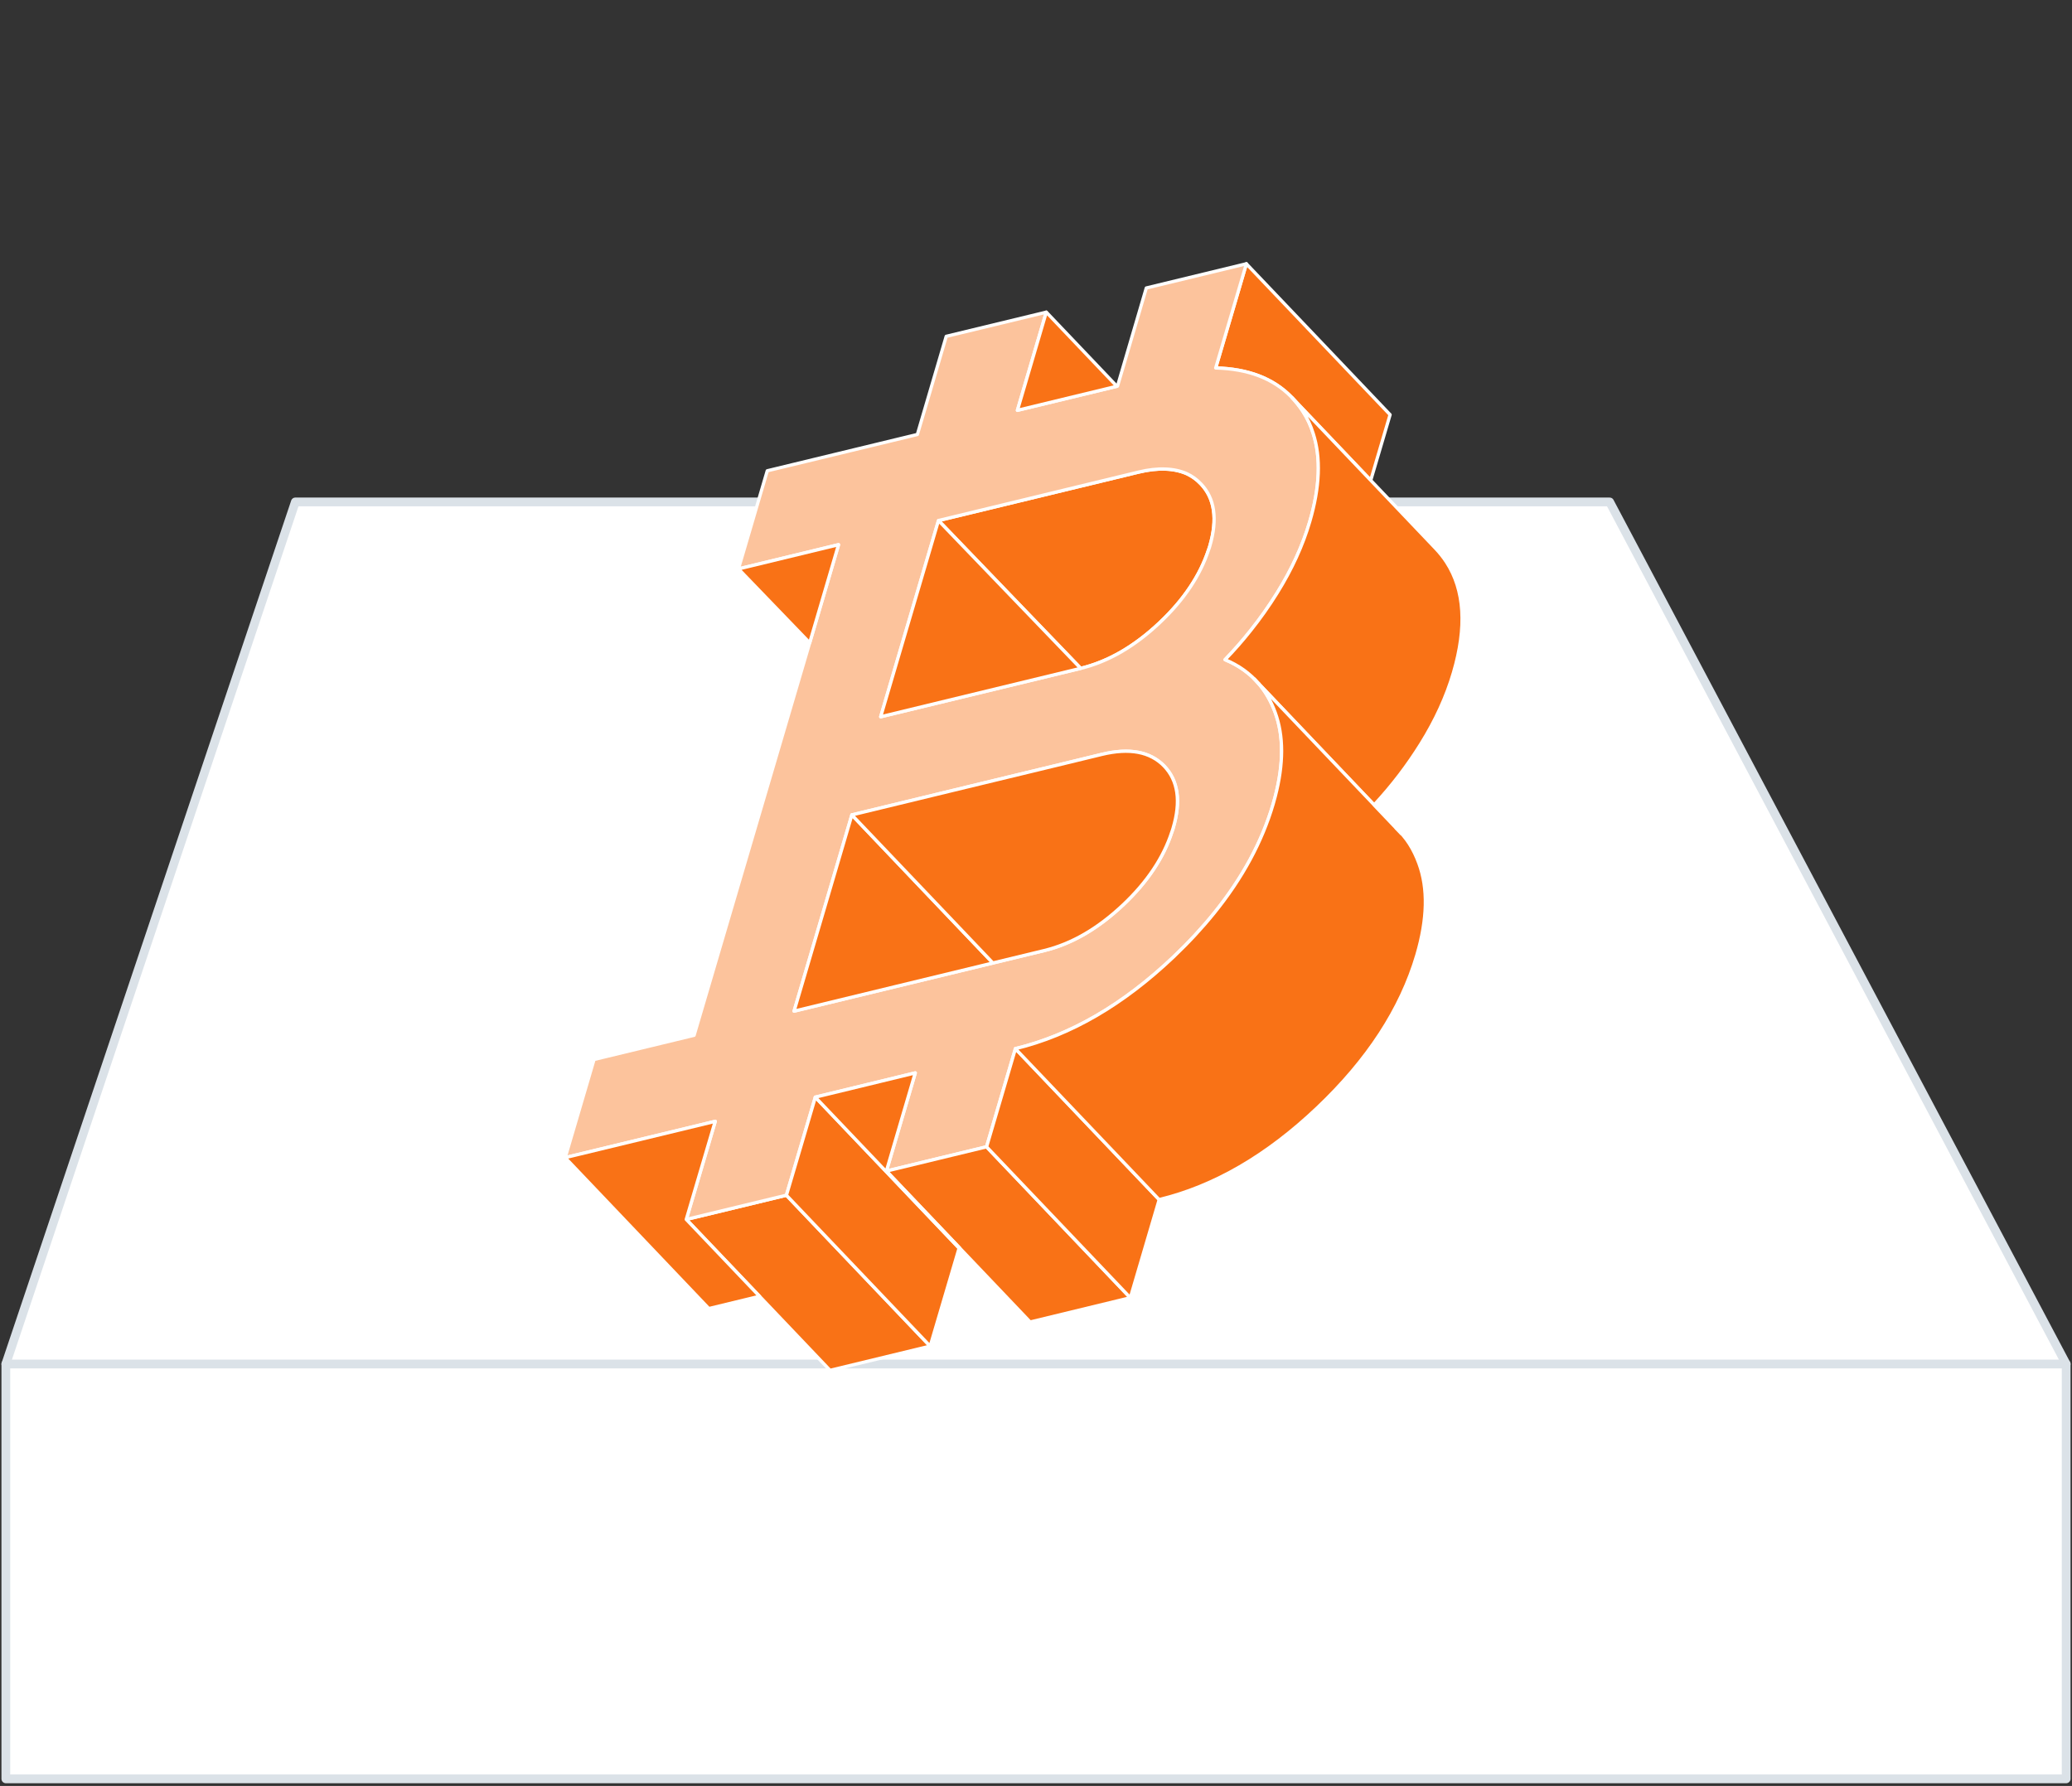 <svg width="355" height="306" viewBox="0 0 355 306" fill="none" xmlns="http://www.w3.org/2000/svg">
<rect x="0" y="0" width="355" height="306" fill="#333333" stroke="none"/>
<path d="M1 233.704H354V304.786H1V233.704Z" fill="white" stroke="#DBE2E8" stroke-width="1.5" stroke-linejoin="round"/>
<path d="M1 233.704H354L275.785 86H50.602L1 233.704Z" fill="white" stroke="#DBE2E8" stroke-width="1.5" stroke-linejoin="round"/>
<g clip-path="url(#clip0_5329_22904)">
<path d="M134.726 204.789L159.356 230.651L142.216 234.793L117.586 208.931L134.726 204.789Z" fill="#F97216" stroke="white" stroke-width="0.562" stroke-linecap="round" stroke-linejoin="round"/>
<path d="M213.536 45.193L238.167 71.055L234.849 82.303L221.192 67.962C218.111 64.83 213.805 63.185 208.276 63.051L213.536 45.193Z" fill="#F97216" stroke="white" stroke-width="0.562" stroke-linecap="round" stroke-linejoin="round"/>
<path d="M205.738 82.897C208.128 85.381 208.634 88.942 207.284 93.558C207.216 93.771 207.16 93.997 207.066 94.209C205.633 98.582 202.866 102.746 198.742 106.649C194.411 110.75 189.901 113.368 185.174 114.516L173.447 102.331L160.809 89.19L195.076 80.894C196.74 80.493 198.273 80.316 199.661 80.375C201.037 80.421 202.255 80.691 203.355 81.172C204.254 81.598 205.036 82.16 205.738 82.897Z" fill="#F97216" stroke="white" stroke-width="0.562" stroke-linecap="round" stroke-linejoin="round"/>
<path d="M213.551 45.191L196.399 49.344L191.467 66.149L191.353 66.184L174.314 70.303L179.259 53.486L162.119 57.627L157.175 74.444L131.458 80.663L126.514 97.48L143.667 93.326L138.722 110.143L118.918 177.385L101.779 181.527L96.834 198.344L122.55 192.126L117.593 208.93L134.733 204.788L139.69 187.984L148.686 185.804L156.817 183.83L151.873 200.647L160.868 198.466L169.025 196.493L173.97 179.676C183.397 177.405 192.43 172.156 201.08 163.943C203.68 161.467 206.002 158.96 208.06 156.408C212.879 150.438 216.238 144.23 218.139 137.759C218.263 137.32 218.388 136.881 218.499 136.454C219.949 130.856 219.953 126.069 218.484 122.067C217.798 120.181 216.852 118.541 215.674 117.148C214.139 115.355 212.227 113.995 209.901 113.029C211.443 111.437 212.898 109.78 214.253 108.07C215.921 105.989 217.439 103.828 218.832 101.589C221.356 97.533 223.211 93.473 224.409 89.397C226.145 83.478 226.357 78.418 224.993 74.242C224.572 72.893 223.983 71.629 223.216 70.46C222.668 69.626 222.056 68.853 221.391 68.155L221.206 67.961C218.125 64.829 213.82 63.183 208.291 63.048L213.551 45.191ZM200.999 141.9C200.931 142.113 200.875 142.339 200.781 142.552C199.361 146.938 196.594 151.102 192.47 155.005C188.138 159.105 183.628 161.723 178.902 162.871L170.122 164.994L153.63 168.987L136.058 173.244L145.96 139.623L163.532 135.366L180.672 131.224L188.804 129.25C193.517 128.114 197.063 128.782 199.465 131.253C201.855 133.736 202.362 137.298 200.999 141.9ZM207.282 93.552C207.213 93.765 207.157 93.991 207.064 94.203C205.631 98.576 202.864 102.74 198.74 106.643C194.408 110.744 189.898 113.362 185.172 114.51L151.324 122.702L150.905 122.806L160.806 89.184L195.074 80.888C196.738 80.487 198.271 80.31 199.659 80.369C201.034 80.415 202.253 80.685 203.353 81.166C204.252 81.592 205.034 82.155 205.736 82.892C208.125 85.375 208.632 88.937 207.282 93.552Z" fill="#FCC39C" stroke="white" stroke-width="0.562" stroke-linecap="round" stroke-linejoin="round"/>
<path d="M169.02 196.495L193.65 222.358L176.498 226.512L151.867 200.649L160.863 198.469L169.02 196.495Z" fill="#F97216" stroke="white" stroke-width="0.562" stroke-linecap="round" stroke-linejoin="round"/>
<path d="M221.377 68.151L246.02 94.026C246.685 94.725 247.285 95.485 247.833 96.319C250.937 101.106 251.326 107.418 249.026 115.256C247.827 119.332 245.973 123.392 243.448 127.448C241.148 131.143 238.486 134.64 235.425 137.925L226.755 128.821L215.66 117.145C214.125 115.352 212.213 113.992 209.887 113.026C211.429 111.434 212.884 109.777 214.239 108.067C215.907 105.986 217.425 103.825 218.818 101.586C221.342 97.529 223.197 93.47 224.395 89.394C226.131 83.475 226.343 78.415 224.98 74.239C224.558 72.89 223.97 71.625 223.203 70.457C222.655 69.622 222.042 68.85 221.377 68.151Z" fill="#F97216" stroke="white" stroke-width="0.562" stroke-linecap="round" stroke-linejoin="round"/>
<path d="M185.153 114.514L151.305 122.707L150.886 122.81L160.788 89.189L173.426 102.33L185.153 114.514Z" fill="#F97216" stroke="white" stroke-width="0.562" stroke-linecap="round" stroke-linejoin="round"/>
<path d="M143.668 93.326L138.724 110.143L126.516 97.48L143.668 93.326Z" fill="#F97216" stroke="white" stroke-width="0.562" stroke-linecap="round" stroke-linejoin="round"/>
<path d="M122.536 192.127L117.579 208.931L130.129 222.108L121.451 224.208L96.82 198.346L122.536 192.127Z" fill="#F97216" stroke="white" stroke-width="0.562" stroke-linecap="round" stroke-linejoin="round"/>
<path d="M139.698 187.988L164.329 213.85L159.372 230.655L134.741 204.792L139.698 187.988Z" fill="#F97216" stroke="white" stroke-width="0.562" stroke-linecap="round" stroke-linejoin="round"/>
<path d="M156.811 183.83L151.866 200.647L164.415 213.824L164.314 213.847L139.684 187.984L148.679 185.804L156.811 183.83Z" fill="#F97216" stroke="white" stroke-width="0.562" stroke-linecap="round" stroke-linejoin="round"/>
<path d="M145.952 139.628L170.114 164.999L153.622 168.992L136.05 173.249L145.952 139.628Z" fill="#F97216" stroke="white" stroke-width="0.562" stroke-linecap="round" stroke-linejoin="round"/>
<path d="M199.455 131.253C201.845 133.737 202.351 137.298 200.989 141.9C200.92 142.113 200.864 142.34 200.771 142.552C199.35 146.938 196.584 151.102 192.459 155.005C188.128 159.105 183.618 161.724 178.891 162.871L170.112 164.994L145.949 139.623L163.521 135.366L180.661 131.224L188.793 129.25C193.507 128.115 197.052 128.782 199.455 131.253Z" fill="#F97216" stroke="white" stroke-width="0.562" stroke-linecap="round" stroke-linejoin="round"/>
<path d="M179.265 53.486L191.358 66.185L174.32 70.303L179.265 53.486Z" fill="#F97216" stroke="white" stroke-width="0.562" stroke-linecap="round" stroke-linejoin="round"/>
<path d="M173.98 179.678L198.61 205.54L193.665 222.357L169.035 196.495L173.98 179.678Z" fill="#F97216" stroke="white" stroke-width="0.562" stroke-linecap="round" stroke-linejoin="round"/>
<path d="M235.431 137.929L239.212 141.899C240.978 143.521 242.194 145.445 243.106 147.931C244.694 152.239 244.566 157.465 242.761 163.622C240.034 172.877 234.353 181.593 225.702 189.806C217.052 198.02 208.02 203.268 198.592 205.539L173.962 179.677C183.389 177.406 192.422 172.158 201.072 163.944C203.671 161.469 205.993 158.961 208.051 156.409C212.87 150.439 216.23 144.231 218.131 137.76C218.255 137.321 218.38 136.882 218.491 136.455C219.941 130.857 219.944 126.07 218.476 122.068C217.789 120.182 216.844 118.543 215.665 117.15L235.444 137.917L235.431 137.929Z" fill="#F97216" stroke="white" stroke-width="0.562" stroke-linecap="round" stroke-linejoin="round"/>
<path d="M240.085 142.816L239.211 141.897L240.085 142.816Z" fill="#F97216"/>
<path d="M240.085 142.816L239.211 141.897" stroke="white" stroke-width="0.562" stroke-linecap="round" stroke-linejoin="round"/>
<path d="M215.675 117.15L214.887 116.322L215.675 117.15Z" fill="#F97216"/>
<path d="M215.675 117.15L214.887 116.322" stroke="white" stroke-width="0.562" stroke-linecap="round" stroke-linejoin="round"/>
</g>
<defs>
<clipPath id="clip0_5329_22904">
<rect width="200" height="200" fill="white" transform="translate(32 137.93) rotate(-43.602)"/>
</clipPath>
</defs>
</svg>
